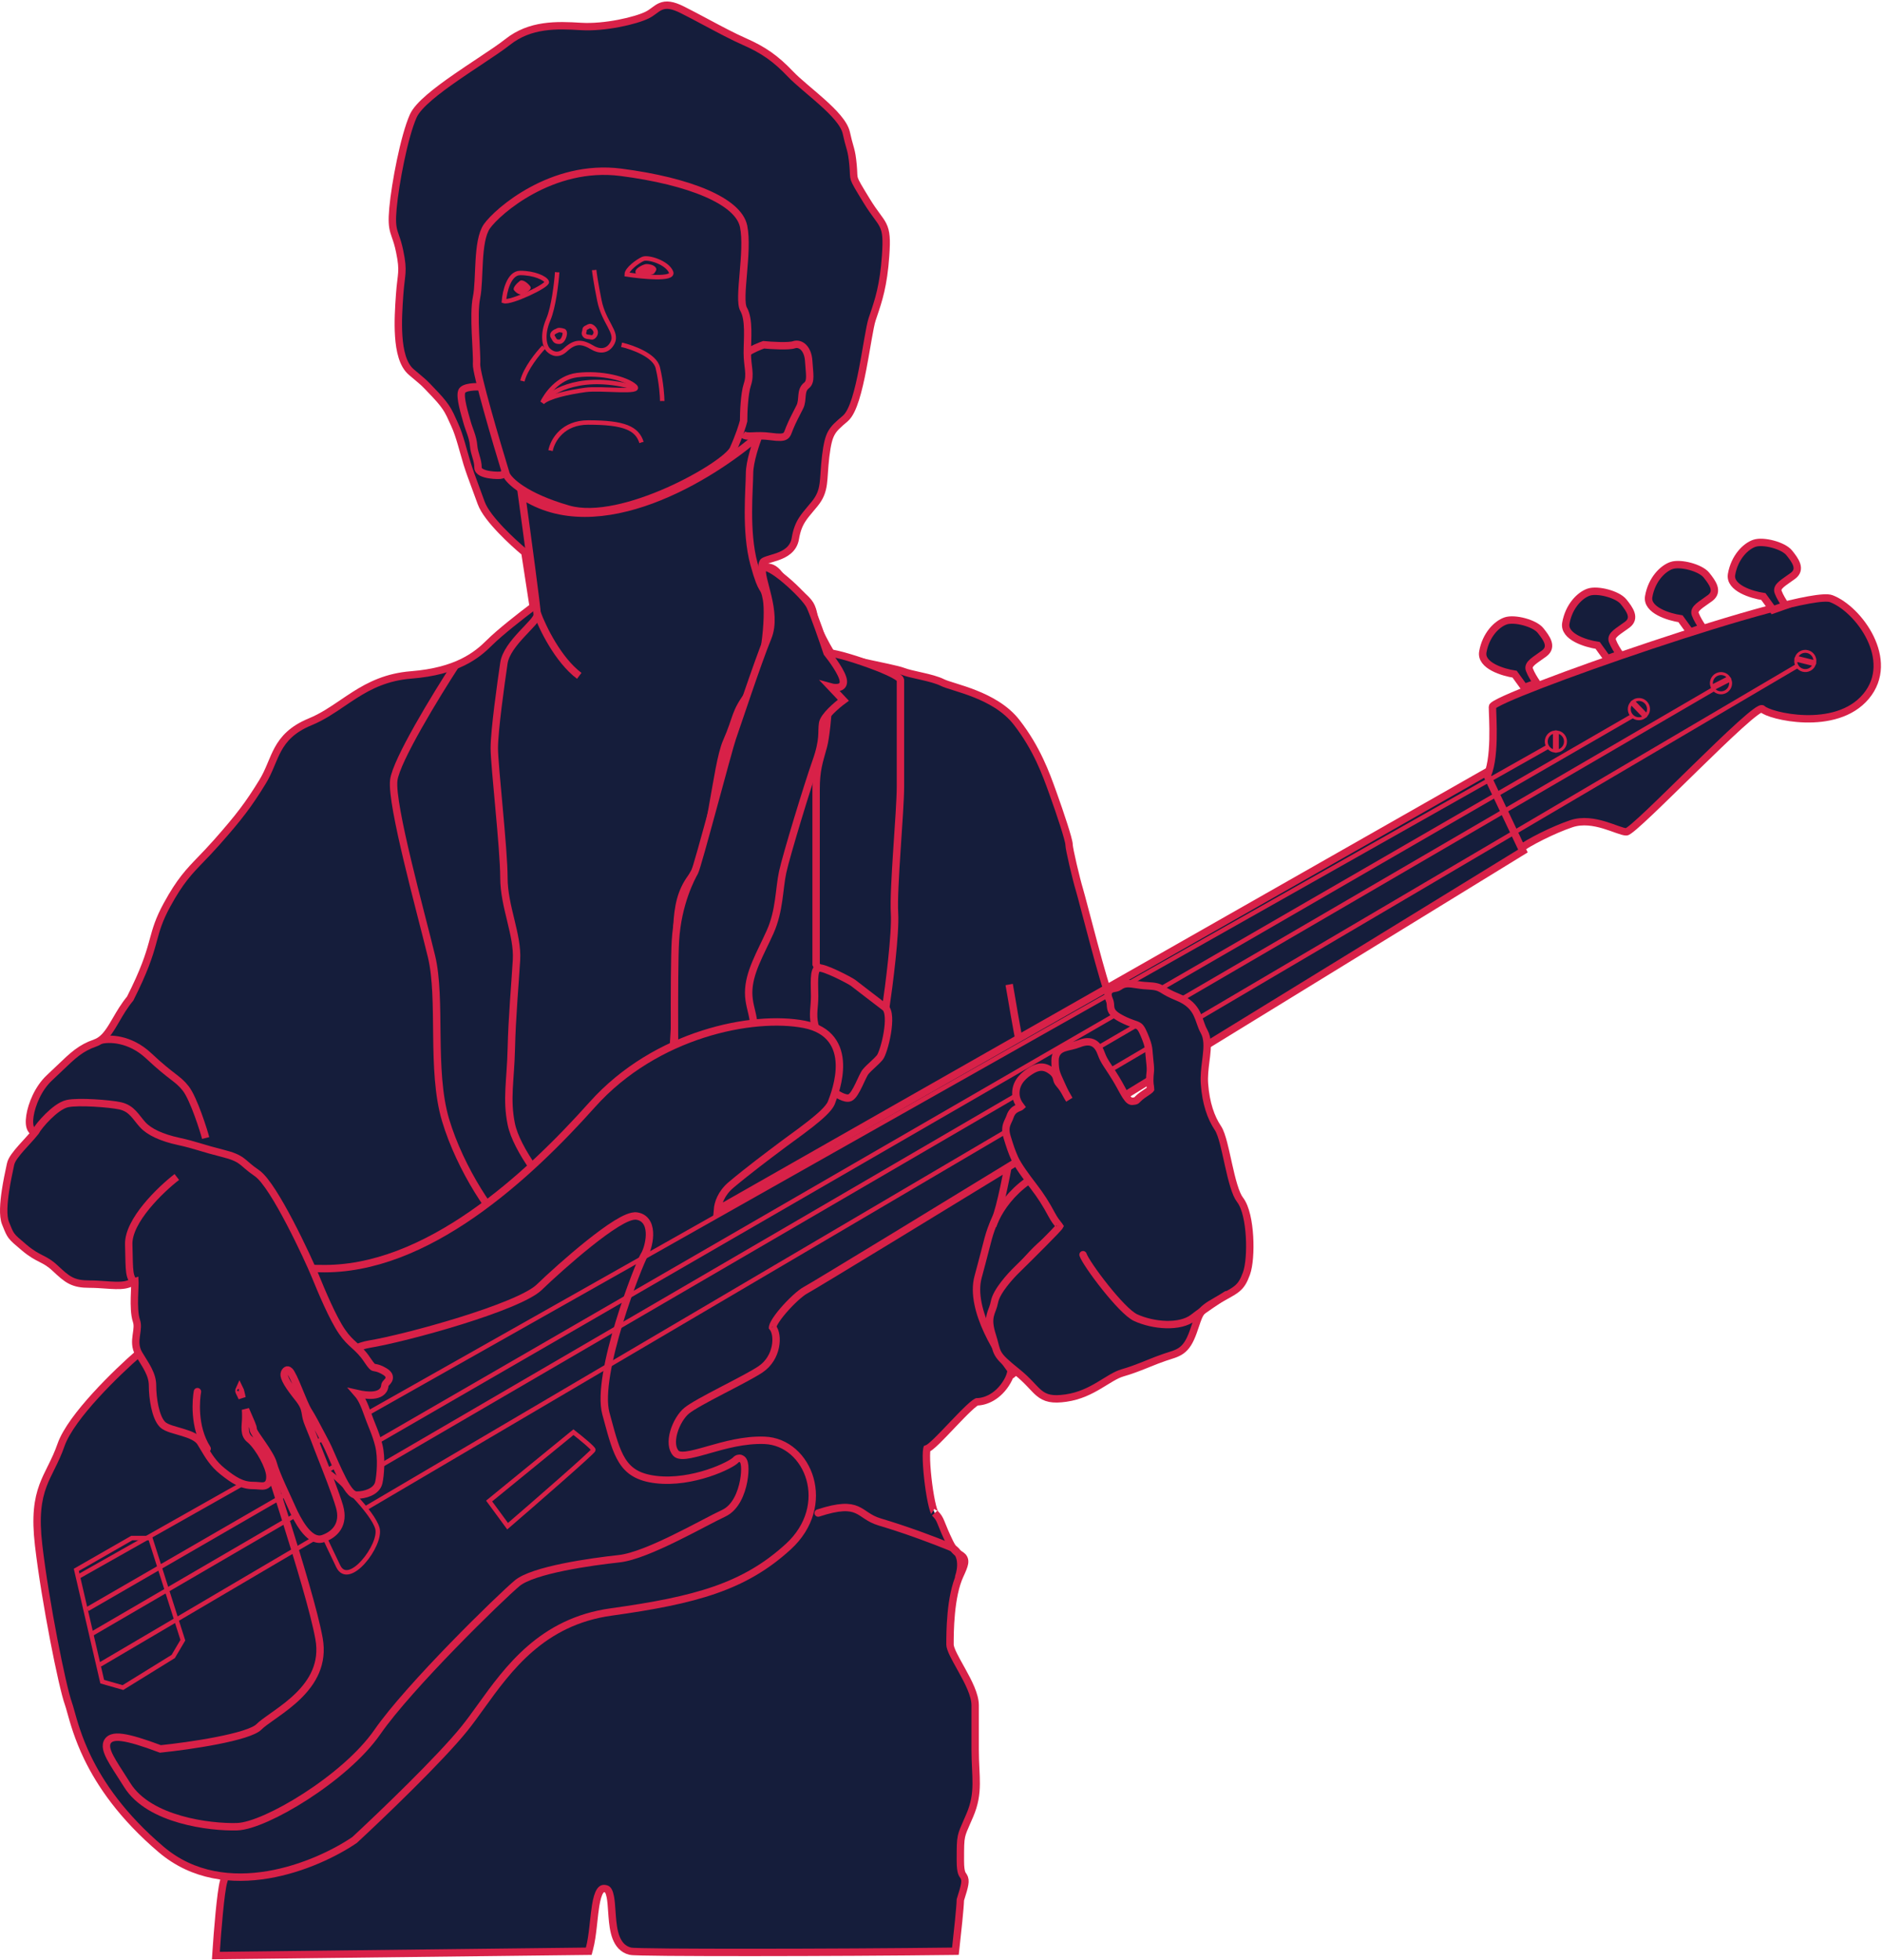 <svg width="1272" height="1324" viewBox="0 0 1272 1324" fill="none" xmlns="http://www.w3.org/2000/svg">
<path d="M1008.7 477.375C1008.7 483.875 1011.2 513.876 1004.2 525.876L1026.59 573.875C1032.92 569.042 1050.09 560.375 1062.09 556.375C1077.09 551.375 1093.7 561.876 1099.2 561.876C1104.7 561.876 1187.2 474.376 1191.2 478.876C1195.2 483.376 1240.7 494.876 1261.2 470.376C1281.7 445.876 1256.2 411.376 1237.7 404.376C1219.2 397.376 1008.7 470.875 1008.7 477.375Z" fill="#151D3B" stroke="#D82148" stroke-width="5"/>
<path d="M384.085 343.875C354.885 335.475 343.919 324.709 342.085 320.375C335.252 298.042 321.685 251.875 322.085 245.875C322.585 238.375 319.585 212.875 322.085 200.875C324.585 188.875 322.085 162.875 329.085 152.875C336.085 142.875 373.085 110.375 419.585 116.375C466.085 122.375 499.085 135.875 502.585 152.875C506.085 169.875 498.585 201.875 502.585 208.875C506.585 215.875 505.085 228.875 505.085 238.375C505.085 247.875 507.585 252.375 505.085 259.875C503.085 265.875 502.585 278.709 502.585 284.375C501.919 287.042 499.585 294.575 495.585 303.375C490.585 314.375 420.585 354.375 384.085 343.875Z" fill="#151D3B" stroke="#D82148" stroke-width="5"/>
<path d="M647.916 1297.64C648.518 1291.57 649.026 1285.84 649.08 1283.29C650.75 1278.13 651.65 1274.91 652.005 1272.75C652.189 1271.63 652.251 1270.65 652.142 1269.77C652.026 1268.83 651.729 1268.11 651.369 1267.49C651.12 1267.06 650.924 1266.78 650.756 1266.54C650.443 1266.09 650.227 1265.78 649.939 1264.92C649.515 1263.66 649.085 1261.38 649.085 1256.88C649.085 1247.5 649.099 1243.71 649.839 1240.35C650.435 1237.64 651.491 1235.24 653.601 1230.44C654.126 1229.24 654.715 1227.9 655.379 1226.37C658.789 1218.5 659.707 1211.91 659.772 1204.96C659.803 1201.67 659.641 1198.28 659.47 1194.69L659.449 1194.25C659.269 1190.48 659.085 1186.43 659.085 1181.88V1151.88C659.085 1148.25 657.869 1144.26 656.234 1140.35C654.584 1136.41 652.401 1132.33 650.273 1128.48C649.788 1127.6 649.308 1126.74 648.836 1125.89C647.21 1122.98 645.693 1120.25 644.485 1117.8C643.71 1116.22 643.096 1114.82 642.679 1113.61C642.253 1112.37 642.085 1111.48 642.085 1110.88C642.085 1106.88 642.086 1098.74 642.948 1089.74C643.816 1080.69 645.536 1071.03 648.85 1063.93C650.567 1060.25 651.618 1057.7 651.9 1055.84C652.054 1054.82 652.023 1053.77 651.576 1052.76C651.136 1051.77 650.423 1051.13 649.835 1050.69C649.472 1050.42 648.992 1050.11 648.572 1049.84C648.4 1049.73 648.238 1049.63 648.099 1049.53C647.532 1049.16 646.932 1048.73 646.292 1048.15C645.027 1047.01 643.462 1045.16 641.836 1041.79C638.974 1035.86 637.563 1032.33 636.586 1029.89C636.383 1029.38 636.198 1028.92 636.023 1028.49C635.511 1027.24 635.037 1026.18 634.382 1025.15C633.719 1024.11 632.927 1023.18 631.853 1022.11C631.861 1022.12 631.865 1022.12 631.866 1022.12C631.867 1022.12 631.763 1021.99 631.584 1021.61C631.391 1021.2 631.171 1020.64 630.935 1019.91C630.462 1018.46 629.976 1016.53 629.501 1014.26C628.553 1009.71 627.689 1003.98 627.07 998.352C626.45 992.713 626.086 987.258 626.116 983.253C626.131 981.228 626.248 979.702 626.439 978.74C626.449 978.69 626.459 978.643 626.469 978.599C626.811 978.467 627.101 978.312 627.32 978.188C627.887 977.865 628.486 977.434 629.085 976.959C630.29 976.004 631.726 974.683 633.283 973.166C636.054 970.465 639.379 966.973 642.745 963.438C643.17 962.992 643.595 962.546 644.019 962.1C647.841 958.091 651.636 954.143 654.778 951.2C656.354 949.724 657.709 948.555 658.784 947.769C659.324 947.374 659.738 947.117 660.035 946.968C660.131 946.92 660.199 946.891 660.241 946.874C666.155 946.813 674.866 943.289 680.748 933.128C682.238 930.555 683.092 928.237 683.308 925.955C683.527 923.646 683.073 921.588 682.287 919.586C681.576 917.777 680.545 915.906 679.457 913.93L679.228 913.514C678.031 911.337 676.701 908.886 675.373 905.868C675.144 905.348 674.924 904.85 674.712 904.372C672.289 898.898 671.049 896.095 671.388 892.218C671.772 887.83 674.232 881.909 680.772 870.085C690.999 851.599 707.714 834.092 725.488 827.206L727.056 826.599L727.084 824.917C727.497 800.238 733.58 762.687 739.357 730.885C741.149 721.017 742.903 711.752 744.443 703.612C745.384 698.64 746.246 694.087 746.988 690.072C747.964 684.8 748.734 680.452 749.199 677.35C749.43 675.807 749.593 674.519 749.664 673.56C749.699 673.089 749.717 672.622 749.695 672.211C749.684 672.01 749.659 671.743 749.591 671.46C749.549 671.282 749.42 670.77 749.012 670.282C748.96 670.186 748.879 670.019 748.77 669.762C748.552 669.252 748.279 668.523 747.953 667.58C747.305 665.699 746.499 663.109 745.584 660.011C743.757 653.823 741.529 645.722 739.312 637.476C737.406 630.389 735.501 623.17 733.87 616.988C731.724 608.855 730.052 602.518 729.474 600.64C728.502 597.479 726.768 590.677 725.27 584.245C724.523 581.041 723.841 577.958 723.348 575.501C723.102 574.27 722.905 573.213 722.772 572.383C722.629 571.497 722.585 571.025 722.585 570.875C722.585 570.208 722.436 569.367 722.262 568.562C722.076 567.694 721.81 566.646 721.488 565.471C720.842 563.118 719.939 560.158 718.903 556.925C716.83 550.453 714.195 542.8 711.937 536.528C711.769 536.062 711.599 535.587 711.426 535.105C706.973 522.705 700.796 505.504 687.058 487.84C679.648 478.313 668.649 472.483 658.88 468.613C653.973 466.67 649.301 465.193 645.471 463.997L645.109 463.884C641.348 462.71 638.675 461.875 637.203 461.139C633.389 459.232 628.089 457.926 623.203 456.813C622.421 456.635 621.65 456.461 620.895 456.292C616.743 455.359 613.047 454.528 610.482 453.542C608.641 452.834 604.674 451.886 600.007 450.856C596.685 450.123 592.873 449.32 588.977 448.499C587.295 448.144 585.597 447.787 583.916 447.43C578.32 446.242 572.908 445.063 568.778 444.028C566.707 443.51 565.008 443.039 563.786 442.634C563.171 442.429 562.73 442.259 562.445 442.126C562.412 442.111 562.383 442.098 562.358 442.085C560.55 439.722 557.715 434.545 553.321 425.757C551.175 421.465 550.628 419.195 550.297 417.316C550.239 416.99 550.187 416.663 550.133 416.328C549.857 414.606 549.55 412.692 548.392 409.914C547.576 407.954 546.044 406.111 544.357 404.416C542.641 402.692 540.557 400.921 538.441 399.147C538.202 398.947 537.963 398.746 537.723 398.546C533.618 395.11 529.447 391.617 526.571 387.857C523.633 384.015 520.327 382.498 517.07 383.343C516.318 383.538 515.633 383.845 515.015 384.223C514.888 382.434 515.105 380.787 515.77 379.589C515.779 379.573 515.897 379.386 516.404 379.09C516.902 378.8 517.599 378.505 518.531 378.185C519.384 377.891 520.333 377.609 521.397 377.294L521.671 377.212C522.824 376.869 524.083 376.491 525.35 376.047C530.316 374.306 536.309 371.239 537.551 363.786C538.502 358.081 540.019 354.401 542.073 351.148C543.673 348.615 545.578 346.352 547.952 343.533C548.751 342.583 549.603 341.571 550.515 340.464C554.357 335.799 555.76 331.718 556.437 326.71C556.734 324.511 556.895 322.106 557.073 319.449C557.09 319.186 557.108 318.921 557.126 318.653C557.328 315.648 557.575 312.233 558.067 308.176C559.062 299.961 560.148 295.637 561.954 292.408C563.757 289.184 566.385 286.838 571.195 282.788C572.765 281.465 574.059 279.495 575.158 277.288C576.277 275.044 577.291 272.357 578.219 269.417C580.075 263.536 581.659 256.408 583.039 249.288C584.072 243.96 585.001 238.578 585.846 233.682C586.131 232.034 586.406 230.442 586.672 228.925C587.747 222.798 588.654 218.074 589.456 215.666C589.779 214.699 590.106 213.735 590.435 212.764C593.693 203.159 597.196 192.834 598.579 172.545C599.326 161.584 599.036 156.562 596.758 152.007C595.74 149.971 594.347 148.079 592.731 145.885C592.622 145.738 592.513 145.59 592.403 145.441C590.614 143.009 588.413 139.981 585.718 135.572C582.96 131.058 581.077 127.971 579.772 125.683C578.461 123.385 577.813 122.029 577.456 120.96C577.122 119.955 577.014 119.117 576.941 117.757C576.922 117.415 576.906 117.038 576.888 116.62C576.835 115.369 576.766 113.755 576.575 111.649C576.065 106.044 575.545 103.397 574.812 100.665C574.631 99.992 574.443 99.331 574.243 98.626C573.649 96.543 572.949 94.083 572.028 89.844C571.269 86.355 568.939 82.782 566.067 79.374C563.148 75.911 559.436 72.35 555.564 68.887C552.707 66.332 549.713 63.787 546.849 61.352C545.832 60.487 544.831 59.636 543.859 58.804C540.111 55.596 536.796 52.672 534.395 50.151C524.166 39.41 515.892 33.719 503.092 28.087C495.378 24.693 486.238 19.82 477.251 15.028C471.721 12.08 466.249 9.162 461.203 6.639C454.469 3.272 450.237 2.765 446.469 4.393C444.862 5.086 443.463 6.13 442.207 7.065C442.137 7.118 442.068 7.17 441.998 7.221C440.631 8.239 439.253 9.246 437.467 10.139C433.766 11.989 426.65 14.187 418.3 15.795C409.987 17.396 400.708 18.363 392.736 17.88C376.307 16.884 358.366 16.254 343.031 28.416C338.647 31.894 331.717 36.494 323.937 41.659C318.982 44.948 313.682 48.466 308.475 52.069C301.86 56.647 295.448 61.329 290.295 65.742C285.237 70.073 281.051 74.421 279.3 78.36C276.185 85.37 273.142 96.844 270.701 108.487C268.249 120.178 266.356 132.277 265.595 140.649C264.832 149.04 265.185 152.892 266.245 156.568C266.584 157.742 266.952 158.791 267.344 159.911C268.179 162.294 269.125 164.994 270.137 169.882C271.608 176.993 271.821 180.632 271.59 184.214C271.487 185.816 271.294 187.416 271.059 189.371C271.022 189.676 270.985 189.99 270.946 190.314C270.663 192.692 270.345 195.519 270.091 199.203C270.091 199.203 270.091 199.203 270.091 199.203L270.053 199.755L270.048 199.818C269.545 207.1 268.827 217.502 269.49 227.159C269.823 232.004 270.509 236.762 271.789 240.903C273.061 245.018 274.989 248.75 277.966 251.28C279.724 252.775 281.087 253.922 282.187 254.848C284.258 256.592 285.4 257.553 286.509 258.582C287.971 259.94 289.337 261.383 292.686 264.921C293.17 265.433 293.696 265.989 294.27 266.594C298.677 271.246 301.045 274.467 302.735 277.379C303.957 279.488 304.824 281.418 305.866 283.741C306.306 284.721 306.777 285.77 307.319 286.932C308.984 290.5 310.441 294.97 311.811 299.641C312.346 301.467 312.875 303.346 313.396 305.199C314.179 307.985 314.947 310.714 315.699 313.121C317.318 318.302 318.953 322.698 321.098 328.463C322.29 331.669 323.64 335.299 325.233 339.722C326.258 342.571 328.206 345.692 330.545 348.794C332.906 351.927 335.771 355.175 338.754 358.291C344.381 364.169 350.53 369.68 354.759 373.196L360.386 409.771C352.752 415.501 337.778 427.146 330.817 434.107C326.433 438.491 320.905 443.292 312.674 447.317C304.434 451.347 293.372 454.654 277.887 455.883C261.584 457.177 250.064 462.892 239.809 469.388C236.898 471.233 234.128 473.109 231.4 474.956C224.416 479.686 217.71 484.228 209.63 487.565C197.586 492.539 191.781 498.94 187.828 506.177C186.173 509.207 184.843 512.386 183.529 515.525C183.319 516.027 183.109 516.529 182.898 517.029C181.353 520.695 179.725 524.363 177.453 528.069C168.048 543.414 161.643 551.797 146.71 568.721C142.622 573.354 139.137 576.966 135.974 580.243C127.737 588.779 121.69 595.044 112.89 611.178C107.353 621.329 105.633 627.617 103.663 634.817C103.443 635.62 103.22 636.435 102.989 637.268C100.728 645.396 97.554 655.561 87.983 674.491C84.017 679.262 81.041 684.377 78.404 688.907C77.516 690.434 76.667 691.894 75.831 693.253C72.369 698.877 69.133 702.82 64.263 704.514C54.444 707.929 49.281 712.88 40.41 721.386C38.312 723.397 36.007 725.608 33.384 728.043C25.875 735.015 21.427 745.958 20.239 753.683C19.938 755.639 19.83 757.485 19.967 759.079C20.097 760.589 20.477 762.248 21.491 763.467C22.039 764.124 22.781 764.661 23.715 764.908C24.633 765.151 25.542 765.063 26.358 764.807C27.907 764.321 29.419 763.143 30.891 761.603L31.092 761.393L31.24 761.143C33.691 756.976 35.89 753.76 40.349 751.475C44.926 749.131 52.182 747.628 65.037 747.875C71.511 747.999 75.602 748.31 78.263 748.775C80.931 749.242 81.836 749.813 82.254 750.203C82.476 750.41 82.669 750.667 82.917 751.09C83.041 751.303 83.164 751.53 83.318 751.816L83.335 751.848C83.491 752.136 83.673 752.473 83.882 752.829C84.771 754.342 86.059 756.051 88.621 757.902C90.941 759.577 92.794 761.177 94.573 762.714C99.27 766.77 103.454 770.383 114.344 773.763C120.189 775.577 122.728 776.423 125.296 777.175C129.123 778.296 133.011 779.208 148.001 782.806C159.764 785.629 167.185 792.552 172.08 799.119C174.536 802.414 176.344 805.603 177.755 808.161C177.873 808.375 177.989 808.586 178.104 808.795C178.66 809.805 179.174 810.742 179.63 811.491C179.908 811.949 180.198 812.396 180.498 812.784C180.575 812.885 180.662 812.994 180.759 813.105C180.764 813.201 180.769 813.309 180.773 813.431C180.802 814.275 180.803 815.542 180.776 817.231C180.721 820.597 180.552 825.5 180.283 831.737C179.746 844.205 178.811 861.927 177.597 883.178C175.168 925.676 171.621 982.246 167.903 1039.02C164.184 1095.8 160.294 1152.78 157.177 1196.09C155.619 1217.75 154.254 1235.99 153.201 1249.07C152.675 1255.62 152.227 1260.86 151.872 1264.6C151.695 1266.47 151.542 1267.95 151.415 1269.02C151.352 1269.56 151.297 1269.98 151.25 1270.28C151.206 1270.57 151.181 1270.68 151.182 1270.68C151.182 1270.68 151.183 1270.68 151.184 1270.68C150.624 1272.59 150.094 1275.75 149.599 1279.45C149.096 1283.22 148.608 1287.71 148.159 1292.37C147.26 1301.7 146.508 1311.78 146.09 1318.21L145.915 1320.91L148.614 1320.88L396.029 1318L397.93 1317.98L398.417 1316.14C399.593 1311.7 400.278 1306.53 400.85 1301.49C400.99 1300.25 401.123 1299.03 401.254 1297.81C401.668 1294 402.065 1290.34 402.61 1287.03C403.341 1282.61 404.272 1279.31 405.558 1277.37C406.165 1276.45 406.75 1276 407.287 1275.79C407.805 1275.6 408.566 1275.52 409.754 1275.89C410.24 1276.04 410.733 1276.4 411.227 1277.27C411.747 1278.19 412.175 1279.51 412.513 1281.29C413.031 1284.01 413.256 1287.26 413.503 1290.84C413.582 1291.98 413.663 1293.16 413.757 1294.37C414.132 1299.17 414.709 1304.32 416.318 1308.57C417.957 1312.91 420.819 1316.66 425.893 1317.93C426.26 1318.02 426.727 1318.06 427.096 1318.09C427.322 1318.11 427.58 1318.13 427.866 1318.15C428.129 1318.16 428.417 1318.18 428.727 1318.19C430.024 1318.25 431.786 1318.31 433.954 1318.36C438.295 1318.46 444.324 1318.54 451.656 1318.61C466.322 1318.73 486.237 1318.79 508.367 1318.78C552.627 1318.76 605.768 1318.48 643.531 1318L645.736 1317.97L645.984 1315.78C646.499 1311.23 647.272 1304.14 647.916 1297.64Z" fill="#151D3B" stroke="#D82148" stroke-width="5"/>
<path d="M401.085 979.375C401.085 980.575 362.418 1014.21 343.085 1030.88L330.585 1013.88L387.585 967.375C392.085 970.875 401.085 978.175 401.085 979.375Z" stroke="black"/>
<path d="M176.585 1168.37C168.985 1175.97 127.752 1181.87 108.085 1183.87C59.085 1165.37 74.085 1181.88 88.085 1204.38C102.085 1226.88 142.085 1231.88 160.085 1231.38C178.085 1230.88 231.585 1199.38 253.085 1168.37C274.585 1137.37 336.585 1076.88 348.085 1067.38C359.585 1057.88 399.585 1052.38 418.085 1050.38C436.585 1048.38 474.085 1026.38 488.085 1019.88C502.085 1013.38 502.585 983.875 499.085 987.875C495.585 991.875 468.585 1004.88 443.085 1001.88C417.585 998.875 414.585 982.875 407.085 955.375C399.585 927.875 430.085 851.375 433.085 846.875C436.085 842.375 440.085 825.375 430.085 823.875C420.085 822.375 380.585 857.375 366.085 871.375C351.585 885.375 274.585 906.375 250.085 910.375C225.585 914.375 176.585 957.875 176.585 963.875C176.585 969.875 211.585 1070.37 218.085 1106.37C224.585 1142.37 186.085 1158.87 176.585 1168.37Z" stroke="black"/>
<path d="M429.085 182.876C429.585 180.375 435.418 177.709 437.085 177.876C438.418 177.876 441.485 178.276 443.085 179.876C445.085 181.876 443.585 183.375 442.585 184.875C441.708 186.191 437.085 186.876 433.585 186.376C430.085 185.876 428.595 185.327 429.085 182.876Z" stroke="black"/>
<path d="M347.085 196.375C345.485 194.375 349.085 190.875 351.085 189.375C353.085 187.875 356.585 190.375 358.585 192.875C360.585 195.375 357.085 197.375 354.585 198.875C352.085 200.375 349.085 198.875 347.085 196.375Z" stroke="black"/>
<path d="M367.585 234.375C363.585 238.542 355.085 248.975 353.085 257.375" stroke="black"/>
<path d="M420.085 232.875C427.418 234.542 442.585 239.975 444.585 248.375C447.085 258.875 447.585 268.375 447.585 270.875" stroke="black"/>
<path d="M373.585 227.375C372.385 225.375 375.085 223.875 376.585 223.375C377.385 222.575 379.585 223.042 380.585 223.375C383.085 223.375 381.085 230.875 378.085 230.875C375.085 230.875 375.085 229.875 373.585 227.375Z" stroke="black"/>
<path d="M686.578 929.5C675.578 916.333 655.078 884.5 661.078 862.5C668.578 835 667.578 835 673.078 822.5C678.578 810 693.578 725.5 690.078 709C686.578 692.5 684.078 676 682.078 665" stroke="#D82148" stroke-width="5"/>
<path d="M395.085 222.875C395.085 221.375 396.585 221.375 398.085 220.375C399.585 219.59 402.085 221.875 402.585 223.875C403.085 225.875 401.085 228.375 399.585 227.875C398.085 227.375 396.085 227.875 395.085 226.375C394.085 224.875 395.085 224.375 395.085 222.875Z" stroke="black"/>
<path d="M551.585 533.375V651.375C554.785 658.975 584.252 674.542 598.585 681.375C600.918 665.542 605.385 630.475 604.585 616.875C603.585 599.875 608.585 548.375 608.585 531.375V459.375C608.585 454.375 556.585 437.375 559.585 441.875C562.585 446.375 559.585 492.875 556.585 503.875C553.585 514.875 551.585 519.875 551.585 533.375Z" stroke="black"/>
<path d="M574.585 741.375C571.385 742.975 564.918 738.709 562.085 736.375C561.085 733.042 559.185 725.175 559.585 720.375C560.085 714.375 552.085 698.875 550.585 691.875C549.085 684.875 550.585 680.375 550.585 672.875C550.585 665.376 549.585 654.875 553.085 653.875C556.585 652.875 574.585 662.375 576.585 663.875C578.585 665.375 592.085 675.875 598.085 680.375C604.085 684.875 597.585 710.875 594.585 714.375C591.585 717.875 587.585 720.875 585.085 723.875C582.585 726.875 578.585 739.375 574.585 741.375Z" stroke="black"/>
<path d="M363.085 415.375C363.085 411.375 356.085 359.708 352.585 334.375C404.585 369.175 481.252 321.875 513.085 293.875C510.918 299.208 506.585 311.875 506.585 319.875C506.585 329.875 503.585 358.875 509.585 380.875C515.585 402.875 516.085 393.875 518.085 404.875C520.085 415.875 517.085 453.875 506.585 467.875C496.085 481.875 498.585 483.875 491.085 500.875C483.585 517.875 480.585 574.375 467.085 592.875C453.585 611.375 458.585 632.375 456.585 680.375C454.585 728.375 444.585 849.375 435.585 843.875C426.585 838.375 401.085 832.875 385.085 817.875C369.085 802.875 349.085 776.375 345.585 759.375C342.085 742.375 345.085 729.875 345.585 708.375C346.085 686.875 348.085 665.375 349.085 648.375C350.085 631.375 340.585 612.375 340.585 592.875C340.585 573.375 334.085 517.375 334.085 505.375C334.085 493.375 338.585 461.375 340.585 447.875C342.585 434.375 363.085 420.375 363.085 415.375Z" stroke="black"/>
<path d="M502.085 293.375C505.085 295.875 510.085 293.375 521.085 294.875C532.085 296.375 531.585 294.375 533.585 289.375C535.585 284.375 538.085 279.875 540.585 274.875C543.085 269.875 540.585 263.875 545.085 260.375C548.457 257.752 547.085 252.375 546.585 243.875C546.085 235.375 541.085 231.375 536.585 232.875C532.985 234.075 521.418 233.375 516.085 232.875C513.752 233.709 508.385 235.875 505.585 237.875" stroke="black"/>
<path d="M325.085 261.375C321.918 261.042 313.285 261.176 312.085 264.376C310.585 268.376 314.085 279.375 315.585 284.875C317.085 290.375 319.585 294.875 320.085 300.875C320.585 306.875 323.085 310.375 323.085 315.875C323.085 321.375 338.085 321.375 339.085 320.875C339.885 320.475 341.418 319.375 342.085 318.875" stroke="black"/>
<path d="M372.085 304.375C373.585 297.042 380.614 285.375 397.585 285.375C422.085 285.375 430.585 289.375 433.585 298.875" stroke="black"/>
<path d="M384.085 343.875C354.885 335.475 343.919 324.709 342.085 320.375C335.252 298.042 321.685 251.875 322.085 245.875C322.585 238.375 319.585 212.875 322.085 200.875C324.585 188.875 322.085 162.875 329.085 152.875C336.085 142.875 373.085 110.375 419.585 116.375C466.085 122.375 499.085 135.875 502.585 152.875C506.085 169.875 498.585 201.875 502.585 208.875C506.585 215.875 505.085 228.875 505.085 238.375C505.085 247.875 507.585 252.375 505.085 259.875C503.085 265.875 502.585 278.709 502.585 284.375C501.919 287.042 499.585 294.575 495.585 303.375C490.585 314.375 420.585 354.375 384.085 343.875Z" stroke="#D82148" stroke-width="5"/>
<path d="M367.085 270.875C373.252 263.708 394.285 251.875 429.085 261.875" stroke="black"/>
<path d="M390.085 253.375C376.885 254.975 368.918 266.875 366.585 271.875C370.585 267.875 384.585 264.875 395.585 263.375C406.585 261.875 434.585 265.875 429.085 260.875C423.585 255.875 406.585 251.375 390.085 253.375Z" stroke="black"/>
<path d="M376.585 183.875C376.085 191.042 374.185 207.475 370.585 215.875C366.085 226.375 368.085 233.875 370.585 236.375C373.085 238.875 377.309 240.784 382.085 236.375C388.585 230.375 393.085 230.375 400.585 234.875C404.248 237.073 410.585 238.375 414.085 231.375C417.585 224.375 408.085 217.875 405.085 202.875C402.685 190.875 401.752 184.208 401.585 182.375" stroke="black"/>
<path d="M278.085 994.875C281.285 990.475 270.418 957.708 264.585 941.875C257.585 934.875 238.585 947.375 239.585 954.875C240.585 962.375 255.585 1006.88 259.585 1007.38C263.585 1007.88 274.085 1000.38 278.085 994.875Z" stroke="black"/>
<path d="M70.585 1135.88L83.085 1139.88L117.085 1118.88L123.585 1107.88L101.585 1038.88H89.085L51.585 1060.38L69.085 1135.88" stroke="black"/>
<path d="M43.585 976.875C49.985 958.475 80.918 928.542 95.585 915.875C111.252 896.375 157.285 857.775 216.085 859.375C289.585 861.375 359.585 795.375 402.085 747.875C444.585 700.375 509.585 687.875 543.085 694.375C576.188 700.798 562.423 736.513 559.679 743.631L559.585 743.875C557.085 750.375 536.585 764.375 528.585 770.375C520.585 776.375 505.085 787.875 492.585 798.375C482.585 806.775 481.752 817.208 482.585 821.375L1003.09 525.375V587.875L689.585 780.375C643.252 808.708 549.085 866.175 543.085 869.375C535.585 873.375 516.585 893.875 520.085 897.875C523.585 901.875 523.085 915.875 512.585 922.875C502.085 929.875 470.585 944.375 462.585 950.875C454.585 957.375 447.585 975.375 455.085 983.375C462.585 991.375 489.085 974.375 516.585 975.375C544.085 976.375 560.085 1016.38 531.085 1042.88C502.085 1069.38 470.085 1078.38 412.585 1086.38C355.085 1094.38 332.585 1140.38 312.085 1165.88C295.685 1186.28 255.919 1224.38 238.085 1240.88C213.085 1257.88 152.585 1282.97 110.585 1247.38C58.085 1202.88 52.585 1160.88 48.585 1149.88C44.585 1138.88 33.085 1081.88 28.585 1043.38C24.085 1004.88 35.585 999.875 43.585 976.875Z" stroke="black"/>
<path d="M26.085 765.875C21.085 772.375 10.585 781.875 9.585 786.875C8.585 791.875 2.585 816.875 6.085 825.375C9.585 833.875 8.585 832.875 18.085 840.875C27.585 848.875 31.085 847.375 39.085 854.875C47.085 862.375 50.085 864.875 60.585 864.875C71.085 864.875 80.585 866.875 86.085 864.875C91.585 862.875 93.085 861.875 93.585 864.875C94.085 867.875 92.085 883.875 94.585 891.375C97.085 898.875 91.585 905.875 96.085 913.375C100.585 920.875 105.585 927.375 105.585 935.875C105.585 944.375 107.585 956.375 111.585 960.375C115.585 964.375 131.085 968.875 137.585 972.875C144.085 976.875 147.085 976.375 154.585 982.375C162.085 988.375 167.085 991.375 173.585 991.375C180.085 991.375 183.085 990.875 183.085 985.375C183.085 979.875 184.585 978.875 179.085 973.875C173.585 968.875 176.085 969.375 170.085 964.875C164.085 960.375 163.585 962.875 163.585 957.375C163.585 951.875 163.585 950.875 161.585 945.875C159.585 940.875 158.585 940.875 159.085 938.375C159.585 935.875 161.585 933.375 163.585 935.875C165.585 938.375 165.585 944.875 168.585 951.875C171.585 958.875 173.585 962.875 173.585 964.875C173.585 966.875 185.085 980.375 187.085 987.875C189.085 995.375 196.085 1009.38 199.585 1017.38C203.085 1025.38 210.585 1039.38 217.585 1036.88C224.585 1034.38 230.085 1028.88 227.085 1018.38C224.085 1007.88 214.085 983.375 212.585 979.375C211.085 975.375 209.585 971.375 206.085 962.875C202.585 954.375 205.585 953.375 199.585 945.875C193.585 938.375 189.085 931.875 189.585 927.875C190.085 923.875 194.085 920.875 197.585 924.375C201.085 927.875 207.085 946.375 210.585 951.875C214.085 957.375 219.085 967.375 222.585 973.875C226.085 980.375 236.085 1007.38 241.085 1007.38C246.085 1007.38 252.585 1005.38 253.585 1000.88C254.585 996.375 255.585 984.875 253.585 976.875C251.585 968.875 249.085 964.375 246.085 955.875C243.085 947.375 242.085 943.375 240.085 938.875C238.085 934.375 232.085 922.375 230.585 919.875C229.085 917.375 235.585 937.375 242.085 938.875C248.585 940.375 257.085 940.875 257.585 935.875C258.085 930.875 264.085 931.375 257.585 927.875C251.085 924.375 252.085 928.875 246.085 919.875C240.085 910.875 235.585 910.375 229.085 900.875C222.585 891.375 215.085 873.375 210.585 862.375C206.085 851.375 183.085 801.875 172.085 794.375C161.085 786.875 163.585 784.875 149.585 781.375C135.585 777.875 131.585 775.875 120.085 773.375C108.585 770.875 99.585 766.875 94.585 761.375C89.585 755.875 87.585 750.875 80.585 749.375C73.585 747.875 53.085 746.375 46.085 747.875C39.085 749.375 28.085 761.875 26.085 765.875Z" stroke="black"/>
<path d="M689.085 859.375C684.752 863.542 675.785 873.475 674.585 879.875C673.085 887.875 669.085 888.875 673.085 901.375C677.085 913.875 673.585 912.375 689.085 924.875C704.585 937.375 702.585 944.375 720.085 941.875C737.585 939.375 747.585 927.875 758.085 924.875C768.585 921.875 777.585 917.375 786.585 914.375C795.585 911.375 799.585 911.375 804.085 898.875C808.585 886.375 807.585 883.875 821.085 876.375C834.585 868.875 836.585 868.875 840.085 859.375C843.585 849.875 843.085 820.875 836.085 811.875C829.085 802.875 826.085 770.875 821.085 763.375C816.085 755.875 812.585 745.875 811.585 732.375C810.585 718.875 816.085 705.875 811.585 697.875C807.085 689.875 808.585 681.375 795.085 675.875C781.585 670.375 785.585 668.875 775.585 668.375C765.585 667.875 762.085 665.375 758.085 668.375C754.085 671.375 749.585 668.375 752.085 674.375C754.585 680.375 750.085 681.375 760.085 686.375C770.085 691.375 771.585 688.375 775.585 697.875C779.585 707.375 778.585 707.875 779.585 716.375C780.585 724.875 779.585 723.375 779.585 729.875C779.585 736.375 782.585 735.875 775.585 740.375C768.585 744.875 771.085 745.875 765.585 746.375C760.085 746.875 757.585 738.875 752.085 729.875C746.585 720.875 744.085 718.375 742.085 712.875C740.085 707.375 737.585 704.375 730.085 707.375C722.585 710.375 715.585 708.875 715.585 716.375C715.585 723.875 716.585 724.375 720.085 732.375C723.585 740.375 729.085 748.376 734.585 755.875C738.985 761.875 741.419 764.709 742.085 765.375L734.585 761.375C731.085 757.375 723.485 748.475 721.085 744.875C718.085 740.375 717.585 737.875 714.085 733.875C710.585 729.875 713.085 728.375 709.085 725.375C705.085 722.375 702.085 722.875 698.085 725.375C694.085 727.875 689.085 731.875 689.085 738.375C689.085 744.875 692.585 748.375 697.085 754.875C701.585 761.375 699.585 757.875 705.585 765.375C711.585 772.875 717.585 782.875 721.085 785.875C723.885 788.275 718.919 783.875 716.085 781.375C708.419 770.209 692.785 748.175 691.585 749.375C690.085 750.875 686.585 750.375 685.085 754.875C683.585 759.375 681.085 760.875 683.085 767.375C685.085 773.875 686.085 776.875 688.085 781.375C690.085 785.875 695.585 793.375 700.585 799.875C705.585 806.375 709.085 811.875 713.085 819.375C717.085 826.875 720.085 826.875 718.085 829.875C716.485 832.275 698.085 850.542 689.085 859.375Z" stroke="#D82148"/>
<path d="M53.085 1064.88L1003.08 528.875" stroke="black"/>
<path d="M59.085 1086.88L1001.58 542.375" stroke="black"/>
<path d="M61.585 1103.88L1003.08 557.375" stroke="black"/>
<path d="M67.585 1124.38L1003.08 572.375" stroke="black"/>
<path d="M207.085 1007.38C207.085 1012.58 221.418 1043.21 228.585 1057.88C235.741 1072.88 258.085 1043.38 255.085 1032.38C252.085 1021.38 228.585 998.875 223.585 995.375C218.585 991.875 207.085 1000.88 207.085 1007.38Z" stroke="black"/>
<path d="M351.585 184.375C343.985 184.375 341.085 197.042 340.585 203.375C345.085 204.875 370.585 192.875 369.585 190.375C368.585 187.875 361.085 184.375 351.585 184.375Z" stroke="black"/>
<path d="M453.585 183.875C455.585 189.075 434.418 187.042 423.585 185.375C423.585 181.875 431.085 176.375 434.585 174.875C438.085 173.375 451.085 177.375 453.585 183.875Z" stroke="black"/>
<path d="M429.085 182.876C429.585 180.375 435.418 177.709 437.085 177.876C438.418 177.876 441.485 178.276 443.085 179.876C445.085 181.876 443.585 183.375 442.585 184.875C441.708 186.191 437.085 186.876 433.585 186.376C430.085 185.876 428.595 185.327 429.085 182.876Z" fill="#D82148" stroke="#151D3B"/>
<path d="M347.085 196.375C345.485 194.375 349.085 190.875 351.085 189.375C353.085 187.875 356.585 190.375 358.585 192.875C360.585 195.375 357.085 197.375 354.585 198.875C352.085 200.375 349.085 198.875 347.085 196.375Z" fill="#D82148" stroke="#151D3B"/>
<path d="M367.585 234.375C363.585 238.542 355.085 248.975 353.085 257.375" stroke="#D82148" stroke-width="3"/>
<path d="M308.137 449C294.803 469.5 267.737 513.8 266.137 527C264.137 543.5 284.637 617 291.637 646C298.637 675 291.137 723 301.137 756.5C311.137 790 334 824 347 834" stroke="#D82148" stroke-width="5"/>
<path d="M420.085 232.875C427.418 234.542 442.585 239.975 444.585 248.375C447.085 258.875 447.585 268.375 447.585 270.875" stroke="#D82148" stroke-width="3"/>
<path d="M373.585 227.375C372.385 225.375 375.085 223.875 376.585 223.375C377.385 222.575 379.585 223.042 380.585 223.375C383.085 223.375 381.085 230.875 378.085 230.875C375.085 230.875 375.085 229.875 373.585 227.375Z" stroke="#D82148" stroke-width="3"/>
<path d="M395.085 222.875C395.085 221.375 396.585 221.375 398.085 220.375C399.585 219.59 402.085 221.875 402.585 223.875C403.085 225.875 401.085 228.375 399.585 227.875C398.085 227.375 396.085 227.875 395.085 226.375C394.085 224.875 395.085 224.375 395.085 222.875Z" stroke="#D82148" stroke-width="3"/>
<path d="M551.585 533.375V651.375C554.785 658.975 584.252 674.542 598.585 681.375C600.918 665.542 605.385 630.475 604.585 616.875C603.585 599.875 608.585 548.375 608.585 531.375V459.375C608.585 454.375 556.585 437.375 559.585 441.875C562.585 446.375 559.585 492.875 556.585 503.875C553.585 514.875 551.585 519.875 551.585 533.375Z" fill="#151D3B" stroke="#D82148" stroke-width="5"/>
<path d="M574.585 741.375C571.385 742.975 564.918 738.709 562.085 736.375C561.085 733.042 559.185 725.175 559.585 720.375C560.085 714.375 552.085 698.875 550.585 691.875C549.085 684.875 550.585 680.375 550.585 672.875C550.585 665.376 549.585 654.875 553.085 653.875C556.585 652.875 574.585 662.375 576.585 663.875C578.585 665.375 592.085 675.875 598.085 680.375C604.085 684.875 597.585 710.875 594.585 714.375C591.585 717.875 587.585 720.875 585.085 723.875C582.585 726.875 578.585 739.375 574.585 741.375Z" fill="#151D3B" stroke="#D82148" stroke-width="5"/>
<path d="M648 1065C649.833 1059.83 651.3 1048.6 642.5 1045C631.5 1040.5 613 1033.5 594.5 1028C579.7 1023.6 582 1012.5 553 1022" stroke="#D82148" stroke-width="5" stroke-linecap="round"/>
<path d="M363.085 415.375C363.085 411.375 356.085 359.708 352.585 334.375C404.585 369.175 481.252 321.875 513.085 293.875C510.918 299.208 506.585 311.875 506.585 319.875C506.585 329.875 503.585 358.875 509.585 380.875C515.585 402.875 516.085 393.875 518.085 404.875C520.085 415.875 517.085 453.875 506.585 467.875C496.085 481.875 498.585 483.875 491.085 500.875C483.585 517.875 480.585 574.375 467.085 592.875C453.585 611.375 458.585 632.375 456.585 680.375C454.585 728.375 444.585 849.375 435.585 843.875C426.585 838.375 401.085 832.875 385.085 817.875C369.085 802.875 349.085 776.375 345.585 759.375C342.085 742.375 345.085 729.875 345.585 708.375C346.085 686.875 348.085 665.375 349.085 648.375C350.085 631.375 340.585 612.375 340.585 592.875C340.585 573.375 334.085 517.375 334.085 505.375C334.085 493.375 338.585 461.375 340.585 447.875C342.585 434.375 363.085 420.375 363.085 415.375Z" stroke="#D82148" stroke-width="5"/>
<path d="M502.085 293.375C505.085 295.875 510.085 293.375 521.085 294.875C532.085 296.375 531.585 294.375 533.585 289.375C535.585 284.375 538.085 279.875 540.585 274.875C543.085 269.875 540.585 263.875 545.085 260.375C548.457 257.752 547.085 252.375 546.585 243.875C546.085 235.375 541.085 231.375 536.585 232.875C532.985 234.075 521.418 233.375 516.085 232.875C513.752 233.709 508.385 235.875 505.585 237.875" stroke="#D82148" stroke-width="5"/>
<path d="M325.085 261.375C321.918 261.042 313.285 261.176 312.085 264.376C310.585 268.376 314.085 279.375 315.585 284.875C317.085 290.375 319.585 294.875 320.085 300.875C320.585 306.875 323.085 310.375 323.085 315.875C323.085 321.375 338.085 321.375 339.085 320.875C339.885 320.475 341.418 319.375 342.085 318.875" stroke="#D82148" stroke-width="5"/>
<path d="M372.085 304.375C373.585 297.042 380.614 285.375 397.585 285.375C422.085 285.375 430.585 289.375 433.585 298.875" stroke="#D82148" stroke-width="3"/>
<path d="M367.085 270.875C373.252 263.708 394.285 251.875 429.085 261.875" stroke="#D82148" stroke-width="3"/>
<path d="M390.085 253.375C376.885 254.975 368.918 266.875 366.585 271.875C370.585 267.875 384.585 264.875 395.585 263.375C406.585 261.875 434.585 265.875 429.085 260.875C423.585 255.875 406.585 251.375 390.085 253.375Z" stroke="#D82148" stroke-width="3"/>
<path d="M376.585 183.875C376.085 191.042 374.185 207.475 370.585 215.875C366.085 226.375 368.085 233.875 370.585 236.375C373.085 238.875 377.309 240.784 382.085 236.375C388.585 230.375 393.085 230.375 400.585 234.875C404.248 237.073 410.585 238.375 414.085 231.375C417.585 224.375 408.085 217.875 405.085 202.875C402.685 190.875 401.752 184.208 401.585 182.375" stroke="#D82148" stroke-width="3"/>
<path d="M278.085 994.875C281.285 990.475 270.418 957.708 264.585 941.875C257.585 934.875 238.585 947.375 239.585 954.875C240.585 962.375 255.585 1006.88 259.585 1007.38C263.585 1007.88 274.085 1000.38 278.085 994.875Z" fill="#151D3B" stroke="#D82148" stroke-width="5"/>
<path d="M570 460C569.6 454.8 561.667 444.333 559 441C556.333 433 550.3 415.5 547.5 409.5C544 402 518 378.5 515.5 384C513 389.5 526 413.5 519 430.5C512 447.5 497.5 491.5 495 498.5C492.5 505.5 471.5 585.5 469.5 589C467.5 592.5 458 610 456.5 635.5C455.3 655.9 456 735.667 456.5 773L485 751.5C487.5 750 498 731.5 506 711C514 690.5 506 684 506 670.5C506 657 514 644 520.5 629.5C527 615 526.5 600.5 529 589C531.5 577.5 546 530 551.5 514.5C557 499 555 494.5 556 488.5C556.8 483.7 565.667 476.167 570 473L561.5 464C564.5 464.833 570.4 465.2 570 460Z" fill="#151D3B" stroke="#D82148" stroke-width="5"/>
<path d="M1001.85 523.202L484.897 817.184C485.25 812.735 487.349 806.038 494.193 800.289C505.573 790.73 519.466 780.327 527.89 774.02C528.671 773.435 529.405 772.885 530.085 772.375C531.344 771.431 532.957 770.257 534.782 768.929C538.594 766.155 543.33 762.709 547.693 759.278C550.939 756.725 554.062 754.118 556.55 751.711C558.939 749.4 561.073 746.969 561.918 744.774C561.918 744.773 561.918 744.773 561.919 744.772L562.012 744.53L562.034 744.473C563.42 740.877 567.694 729.789 567.323 718.659C567.135 713.018 565.751 707.169 562.018 702.265C558.256 697.324 552.318 693.62 543.561 691.921C526.31 688.574 501.252 690.147 475.197 698.494C449.105 706.854 421.821 722.068 400.222 746.208C379.028 769.896 351.053 798.107 319.286 820.133C287.492 842.178 252.146 857.855 216.153 856.876C156.46 855.252 109.855 894.235 93.78 914.131C86.38 920.534 75.003 931.176 64.638 942.54C54.286 953.891 44.612 966.314 41.224 976.054C39.277 981.651 37.115 986.163 34.993 990.445C34.772 990.891 34.551 991.336 34.33 991.78C32.445 995.57 30.587 999.307 29.053 1003.44C25.572 1012.84 23.818 1024.12 26.102 1043.67C28.362 1063 32.374 1086.94 36.318 1107.41C40.244 1127.79 44.154 1145 46.236 1150.73C46.695 1151.99 47.209 1153.84 47.861 1156.19C49.762 1163.04 52.837 1174.11 59.147 1187.15C67.73 1204.89 82.442 1226.8 108.969 1249.28C130.715 1267.71 157.177 1270.34 181.125 1266.32C205.045 1262.29 226.753 1251.6 239.491 1242.94L239.646 1242.84L239.783 1242.71C257.59 1226.23 297.498 1188.01 314.034 1167.44C317.631 1162.97 321.251 1157.94 325.064 1152.65C343.454 1127.12 366.353 1095.33 412.93 1088.85C470.513 1080.84 503.176 1071.76 532.772 1044.72C547.964 1030.84 551.501 1013.24 547.428 998.88C543.382 984.622 531.724 973.424 516.676 972.877C502.996 972.379 489.616 976.189 478.9 979.24C478.48 979.36 478.064 979.478 477.652 979.595C472.099 981.173 467.434 982.45 463.708 982.876C459.877 983.313 457.915 982.738 456.909 981.665C454.088 978.656 453.686 973.311 455.426 967.252C457.134 961.303 460.651 955.668 464.162 952.815C465.976 951.341 469.27 949.31 473.52 946.922C477.725 944.56 482.709 941.936 487.804 939.279C488.874 938.721 489.951 938.161 491.027 937.601C500.104 932.877 509.149 928.171 513.972 924.955C519.873 921.021 522.929 915.141 524.034 909.752C524.587 907.058 524.666 904.425 524.342 902.134C524.041 900.015 523.361 897.957 522.163 896.463C522.169 896.396 522.182 896.303 522.208 896.178C522.333 895.579 522.685 894.685 523.336 893.505C524.624 891.173 526.781 888.258 529.358 885.252C531.919 882.265 534.818 879.275 537.524 876.797C540.273 874.279 542.676 872.426 544.262 871.581C550.348 868.335 644.628 810.797 690.889 782.508L690.893 782.506L1027.39 576.006L1029.31 574.832L1028.34 572.804L1005.34 524.304L1004.19 521.871L1001.85 523.202ZM522.16 896.6C522.16 896.598 522.159 896.59 522.158 896.577C522.161 896.594 522.161 896.603 522.16 896.6Z" fill="#151D3B" stroke="#D82148" stroke-width="5"/>
<path d="M53.085 1064.88L1051.58 501.375" stroke="#D82148" stroke-width="3"/>
<path d="M59.085 1086.88L1108.08 480.875" stroke="#D82148" stroke-width="3"/>
<path d="M61.585 1103.88L1166.08 460.875" stroke="#D82148" stroke-width="3"/>
<path d="M67.585 1124.38L1220.58 446.375" stroke="#D82148" stroke-width="3"/>
<path d="M207.085 1007.38C207.085 1012.58 221.418 1043.21 228.585 1057.88C235.741 1072.88 258.085 1043.38 255.085 1032.38C252.085 1021.38 228.585 998.875 223.585 995.375C218.585 991.875 207.085 1000.88 207.085 1007.38Z" fill="#151D3B" stroke="#D82148" stroke-width="3"/>
<path d="M351.585 184.375C343.985 184.375 341.085 197.042 340.585 203.375C345.085 204.875 370.585 192.875 369.585 190.375C368.585 187.875 361.085 184.375 351.585 184.375Z" stroke="#D82148" stroke-width="3"/>
<path d="M453.585 183.875C455.585 189.075 434.418 187.042 423.585 185.375C423.585 181.875 431.085 176.375 434.585 174.875C438.085 173.375 451.085 177.375 453.585 183.875Z" stroke="#D82148" stroke-width="3"/>
<path d="M1023.7 455.375L1030.2 464.375L1038.7 461.375C1037.03 458.875 1034.9 455.575 1033.7 452.375C1032.2 448.375 1037.7 445.875 1043.7 441.375C1049.7 436.875 1045.2 430.875 1041.2 425.875C1037.2 420.875 1023.7 417.375 1017.7 419.375C1011.7 421.375 1004.2 428.875 1002.2 440.375C1000.6 449.575 1015.87 454.208 1023.7 455.375Z" fill="#151D3B" stroke="#D82148" stroke-width="5"/>
<path d="M1191.82 402.947L1198.32 411.947L1206.82 408.947C1205.15 406.447 1203.02 403.147 1201.82 399.947C1200.32 395.947 1205.82 393.447 1211.82 388.947C1217.82 384.447 1213.32 378.447 1209.32 373.447C1205.32 368.447 1191.82 364.947 1185.82 366.947C1179.82 368.947 1172.32 376.447 1170.32 387.947C1168.72 397.147 1183.98 401.781 1191.82 402.947Z" fill="#151D3B" stroke="#D82148" stroke-width="5"/>
<path d="M1135.82 417.947L1142.32 426.947L1150.82 423.947C1149.15 421.447 1147.02 418.147 1145.82 414.947C1144.32 410.947 1149.82 408.447 1155.82 403.947C1161.82 399.447 1157.32 393.447 1153.32 388.447C1149.32 383.447 1135.82 379.947 1129.82 381.947C1123.82 383.947 1116.32 391.447 1114.32 402.947C1112.72 412.147 1127.98 416.781 1135.82 417.947Z" fill="#151D3B" stroke="#D82148" stroke-width="5"/>
<path d="M1079.82 435.947L1086.32 444.947L1094.82 441.947C1093.15 439.447 1091.02 436.147 1089.82 432.947C1088.32 428.947 1093.82 426.447 1099.82 421.947C1105.82 417.447 1101.32 411.447 1097.32 406.447C1093.32 401.447 1079.82 397.947 1073.82 399.947C1067.82 401.947 1060.32 409.447 1058.32 420.947C1056.72 430.147 1071.98 434.781 1079.82 435.947Z" fill="#151D3B" stroke="#D82148" stroke-width="5"/>
<path d="M1045.08 500.875C1045.08 497.625 1047.47 494.932 1050.58 494.451V507.299C1047.47 506.818 1045.08 504.125 1045.08 500.875ZM1052.58 507.299V494.451C1055.7 494.932 1058.08 497.625 1058.08 500.875C1058.08 504.125 1055.7 506.818 1052.58 507.299Z" fill="#151D3B" stroke="#D82148" stroke-width="2"/>
<path d="M1218.61 452.764C1215.45 451.985 1213.41 449.025 1213.69 445.885L1226.16 448.962C1224.95 451.871 1221.76 453.542 1218.61 452.764ZM1226.64 447.02L1214.17 443.944C1215.38 441.034 1218.56 439.364 1221.72 440.142C1224.87 440.92 1226.92 443.881 1226.64 447.02Z" fill="#151D3B" stroke="#D82148" stroke-width="2"/>
<path d="M1160.21 455.693C1163.1 454.207 1166.59 455.097 1168.44 457.648L1157.01 463.521C1156.02 460.531 1157.32 457.179 1160.21 455.693ZM1157.93 465.3L1169.35 459.427C1170.35 462.417 1169.05 465.769 1166.16 467.255C1163.27 468.741 1159.78 467.851 1157.93 465.3Z" fill="#151D3B" stroke="#D82148" stroke-width="2"/>
<path d="M1103.03 483.507C1100.76 481.174 1100.6 477.581 1102.5 475.067L1111.45 484.287C1108.87 486.111 1105.29 485.839 1103.03 483.507ZM1112.88 482.895L1103.94 473.674C1106.51 471.85 1110.09 472.122 1112.36 474.455C1114.62 476.787 1114.78 480.381 1112.88 482.895Z" fill="#151D3B" stroke="#D82148" stroke-width="2"/>
<path d="M401.085 979.375C401.085 980.575 362.418 1014.21 343.085 1030.88L330.585 1013.88L387.585 967.375C392.085 970.875 401.085 978.175 401.085 979.375Z" stroke="#D82148" stroke-width="3"/>
<path d="M174.817 1166.61C174.166 1167.26 172.992 1168.03 171.2 1168.88C169.444 1169.71 167.247 1170.53 164.689 1171.34C159.575 1172.95 153.197 1174.44 146.382 1175.77C133.028 1178.38 118.209 1180.32 108.416 1181.33C96.451 1176.83 88.14 1174.36 82.65 1173.63C79.9 1173.26 77.525 1173.28 75.681 1173.95C74.715 1174.3 73.831 1174.85 73.154 1175.67C72.471 1176.49 72.113 1177.45 71.983 1178.42C71.737 1180.23 72.279 1182.21 73.022 1184.06C73.793 1185.97 74.933 1188.1 76.26 1190.35C77.784 1192.93 79.673 1195.86 81.659 1198.94C83.077 1201.14 84.544 1203.42 85.962 1205.7C93.458 1217.74 107.701 1224.85 121.898 1228.9C136.177 1232.98 150.935 1234.13 160.155 1233.87C165.174 1233.73 172.272 1231.49 180.203 1227.96C188.224 1224.39 197.384 1219.38 206.628 1213.41C225.065 1201.52 244.122 1185.68 255.139 1169.8C265.757 1154.49 286.496 1131.75 306.128 1111.56C325.752 1091.37 344.043 1073.96 349.677 1069.3C352.181 1067.23 356.47 1065.23 362.062 1063.36C367.588 1061.52 374.138 1059.91 380.961 1058.51C394.603 1055.72 409.141 1053.86 418.354 1052.86C423.308 1052.32 429.364 1050.48 435.759 1048.01C442.19 1045.53 449.121 1042.35 455.87 1039.06C462.622 1035.76 469.227 1032.33 474.998 1029.32L475.373 1029.12C481.009 1026.19 485.777 1023.7 489.138 1022.14C493.293 1020.21 496.288 1016.66 498.4 1012.76C500.519 1008.85 501.853 1004.42 502.605 1000.4C503.354 996.392 503.555 992.631 503.3 990.029C503.235 989.37 503.136 988.739 502.993 988.172C502.858 987.64 502.644 987.001 502.265 986.439C501.895 985.888 501.053 984.988 499.664 985.004C498.409 985.018 497.586 985.792 497.204 986.229C496.999 986.462 496.431 986.952 495.354 987.654C494.325 988.325 492.966 989.105 491.314 989.942C488.013 991.615 483.633 993.473 478.562 995.123C468.39 998.432 455.646 1000.84 443.377 999.392C437.249 998.671 432.637 997.188 429.028 995.058C425.438 992.939 422.713 990.106 420.456 986.489C416.286 979.806 413.824 970.704 410.592 958.753C410.237 957.443 409.873 956.097 409.497 954.717C407.773 948.398 408.185 938.919 410.028 927.864C411.854 916.903 415.024 904.737 418.539 893.23C422.05 881.732 425.889 870.945 429.036 862.756C430.609 858.662 432.005 855.228 433.096 852.688C434.234 850.037 434.945 848.592 435.165 848.262C436.118 846.833 437.017 844.65 437.693 842.278C438.379 839.868 438.891 837.063 438.959 834.312C439.027 831.599 438.67 828.711 437.408 826.307C436.079 823.775 433.797 821.904 430.456 821.403C428.508 821.11 426.268 821.72 424.116 822.596C421.871 823.509 419.32 824.886 416.594 826.567C411.132 829.933 404.714 834.677 398.214 839.857C385.203 850.228 371.644 862.533 364.349 869.576C361.107 872.706 354 876.491 344.33 880.503C334.787 884.463 323.116 888.5 311.093 892.238C287.023 899.72 261.771 905.934 249.682 907.908C243.086 908.985 235.103 912.65 226.996 917.424C218.831 922.232 210.313 928.304 202.596 934.415C194.877 940.526 187.912 946.716 182.855 951.78C180.332 954.307 178.245 956.594 176.77 958.476C176.036 959.413 175.413 960.301 174.962 961.104C174.567 961.807 174.085 962.812 174.085 963.875C174.085 964.599 174.305 965.637 174.549 966.652C174.819 967.777 175.209 969.221 175.698 970.931C176.677 974.355 178.077 978.938 179.769 984.355C181.571 990.124 183.718 996.879 186.052 1004.23C188.097 1010.66 190.285 1017.55 192.513 1024.63C202.094 1055.06 212.409 1089.01 215.625 1106.82C218.673 1123.7 211.257 1136.04 201.584 1145.53C196.732 1150.29 191.366 1154.27 186.542 1157.7C185.763 1158.26 184.991 1158.8 184.232 1159.34C180.42 1162.03 176.96 1164.46 174.817 1166.61Z" stroke="#D82148" stroke-width="5"/>
<path d="M83.085 1139.88L69.085 1135.88L51.585 1060.38L89.085 1038.88H101.585L123.585 1107.88L117.085 1118.88L83.085 1139.88Z" stroke="#D82148" stroke-width="3"/>
<path d="M248.443 955.043C246.183 948.64 244.309 944.455 241.57 941.322C244.921 942.092 248.96 942.652 252.344 942.299C254.037 942.123 255.796 941.697 257.234 940.757C258.775 939.751 259.865 938.196 260.073 936.124C260.181 935.045 260.565 934.637 261.217 933.945C261.487 933.659 261.802 933.325 262.162 932.874C262.436 932.532 262.874 931.921 263.031 931.086C263.211 930.123 262.955 929.238 262.487 928.526C262.074 927.897 261.498 927.4 260.938 926.994C260.355 926.572 259.63 926.137 258.77 925.674C256.953 924.696 255.588 924.24 254.452 923.978C254.007 923.876 253.597 923.804 253.288 923.749C253.226 923.738 253.168 923.728 253.114 923.718C252.764 923.655 252.583 923.614 252.438 923.566C252.061 923.44 251.241 923.102 248.165 918.488C245.003 913.746 242.2 911.204 239.493 908.748L239.452 908.711C236.804 906.309 234.23 903.967 231.148 899.464C224.832 890.232 217.435 872.518 212.899 861.429C210.615 855.845 203.705 840.649 195.988 825.903C192.128 818.529 188.042 811.221 184.211 805.265C182.296 802.288 180.424 799.615 178.658 797.428C176.917 795.273 175.172 793.454 173.493 792.31C170.83 790.494 168.994 789.018 167.513 787.764C167.1 787.414 166.697 787.066 166.301 786.724C165.331 785.885 164.403 785.083 163.46 784.375C160.578 782.214 157.336 780.736 150.191 778.95C143.794 777.351 139.512 776.07 135.599 774.899C135.268 774.8 134.939 774.702 134.613 774.605C130.402 773.348 126.457 772.202 120.616 770.932C109.277 768.467 100.905 764.61 96.435 759.694C95.251 758.391 94.239 757.112 93.234 755.841L93.186 755.78C92.216 754.552 91.225 753.299 90.156 752.162C87.899 749.764 85.222 747.812 81.109 746.931C77.414 746.139 70.382 745.381 63.471 745.004C56.635 744.631 49.436 744.6 45.561 745.431C43.322 745.911 40.994 747.199 38.846 748.716C36.656 750.262 34.458 752.187 32.457 754.156C28.654 757.898 25.261 762.102 23.969 764.524C22.355 766.6 20.212 768.946 17.948 771.424C16.8 772.682 15.62 773.973 14.463 775.281C12.76 777.205 11.126 779.145 9.843 780.952C8.609 782.691 7.493 784.586 7.134 786.385C7.034 786.881 6.879 787.602 6.685 788.506C5.942 791.963 4.626 798.086 3.675 804.443C3.074 808.462 2.605 812.654 2.515 816.417C2.428 820.095 2.689 823.694 3.773 826.327C4.054 827.008 4.309 827.64 4.548 828.232C5.718 831.129 6.489 833.039 7.843 834.824C9.318 836.768 11.511 838.612 15.503 841.97C15.816 842.233 16.14 842.505 16.475 842.788C21.348 846.891 24.761 848.632 27.83 850.197L28.011 850.29C30.99 851.809 33.626 853.184 37.375 856.699C41.314 860.392 44.325 863.161 47.761 864.915C51.316 866.728 55.135 867.375 60.585 867.375C64.248 867.375 67.735 867.621 71.066 867.856C72.425 867.952 73.759 868.046 75.067 868.121C79.386 868.368 83.638 868.425 86.939 867.225C87.671 866.959 88.275 866.732 88.815 866.53C89.373 866.32 89.86 866.138 90.345 865.965C90.666 865.851 90.933 865.761 91.153 865.692C91.163 865.901 91.17 866.187 91.169 866.561C91.167 867.253 91.141 868.116 91.103 869.131C91.081 869.689 91.056 870.292 91.029 870.928C90.96 872.573 90.881 874.447 90.836 876.379C90.712 881.632 90.805 887.939 92.213 892.166C93.127 894.906 92.751 897.535 92.278 900.835C92.222 901.225 92.165 901.624 92.109 902.034C91.596 905.749 91.222 910.129 93.941 914.661C94.678 915.889 95.403 917.054 96.107 918.182C97.647 920.655 99.08 922.955 100.287 925.368C101.995 928.785 103.085 932.143 103.085 935.875C103.085 940.294 103.602 945.599 104.643 950.348C105.164 952.724 105.827 955.014 106.649 957.007C107.457 958.969 108.485 960.811 109.817 962.143C111.289 963.614 113.645 964.542 115.837 965.265C117.182 965.708 118.754 966.158 120.341 966.611C121.393 966.912 122.451 967.214 123.453 967.518C126.096 968.318 128.631 969.202 130.782 970.326C132.941 971.453 134.53 972.729 135.475 974.216C136.271 975.468 137.035 976.763 137.816 978.085C140.852 983.227 144.132 988.783 150.438 993.827C157.972 999.854 163.568 1003.38 171 1003.38C172.481 1003.38 173.735 1003.49 174.868 1003.59L174.913 1003.59L175.046 1003.6C176.054 1003.69 177.223 1003.8 178.223 1003.67C179.471 1003.5 180.799 1002.93 181.618 1001.46C182.279 1000.28 182.415 998.816 182.415 997.375C182.415 995.57 181.874 993.431 181.112 991.308C180.332 989.135 179.246 986.777 177.996 984.467C175.526 979.903 172.256 975.238 169.154 972.501L169.08 972.435L169 972.375C166.743 970.682 165.977 968.58 165.785 966.06C165.686 964.751 165.747 963.372 165.847 961.888C165.866 961.614 165.886 961.333 165.907 961.047C165.993 959.852 166.085 958.575 166.085 957.375V957.193C166.085 955.07 166.085 953.473 165.929 951.994C166.044 952.282 166.163 952.57 166.287 952.86C166.968 954.448 167.583 955.851 168.133 957.105C168.824 958.681 169.413 960.023 169.898 961.202C170.326 962.24 170.635 963.062 170.835 963.716C171.044 964.398 171.085 964.744 171.085 964.875C171.085 965.496 171.282 966.032 171.395 966.314C171.534 966.657 171.712 967.008 171.896 967.341C172.266 968.009 172.769 968.799 173.333 969.645C173.993 970.634 174.807 971.806 175.677 973.057C176.277 973.92 176.903 974.82 177.523 975.725C179.075 977.992 180.657 980.382 181.968 982.65C183.298 984.952 184.257 986.971 184.669 988.519C185.729 992.493 188.063 998.043 190.491 1003.46C191.658 1006.06 192.836 1008.61 193.941 1011C195.197 1013.72 196.357 1016.23 197.295 1018.38C199.073 1022.44 201.917 1028.15 205.283 1032.58C206.959 1034.78 208.878 1036.81 210.989 1038.13C213.138 1039.47 215.727 1040.19 218.426 1039.23C222.238 1037.87 225.929 1035.59 228.205 1031.95C230.53 1028.23 231.141 1023.47 229.489 1017.69C227.079 1009.25 220.219 991.915 216.777 983.218C215.884 980.959 215.221 979.283 214.926 978.497C213.42 974.481 211.91 970.455 208.397 961.923C207.116 958.814 206.802 956.909 206.494 955.047C206.41 954.544 206.328 954.043 206.227 953.523C205.702 950.826 204.755 948.336 201.537 944.313C198.549 940.578 196.017 937.192 194.299 934.289C193.442 932.841 192.827 931.578 192.456 930.504C192.079 929.414 192.006 928.666 192.066 928.185C192.232 926.853 192.97 925.88 193.651 925.511C193.958 925.344 194.239 925.302 194.511 925.348C194.787 925.395 195.241 925.567 195.817 926.143C196.346 926.672 197.214 928.096 198.347 930.457C199.423 932.7 200.587 935.454 201.774 938.33C202.07 939.045 202.367 939.768 202.664 940.491C203.55 942.649 204.436 944.805 205.275 946.743C206.381 949.298 207.482 951.655 208.476 953.217C210.935 957.081 214.142 963.201 217.077 968.803C218.244 971.028 219.367 973.172 220.384 975.06C221.198 976.573 222.431 979.363 223.959 982.854L224.253 983.526C225.688 986.807 227.328 990.555 229.011 994.128C230.802 997.93 232.687 1001.63 234.475 1004.41C235.364 1005.79 236.293 1007.04 237.24 1007.98C238.085 1008.82 239.41 1009.88 241.085 1009.88C243.871 1009.88 247.104 1009.33 249.856 1008.09C252.555 1006.89 255.278 1004.78 256.026 1001.42C256.569 998.972 257.081 994.807 257.209 990.258C257.337 985.717 257.089 980.585 256.01 976.269C254.974 972.125 253.808 968.89 252.538 965.65C252.194 964.773 251.845 963.903 251.491 963.018C250.53 960.619 249.524 958.109 248.443 955.043ZM163.283 942.789C163.383 943.24 163.487 943.71 163.599 944.199C162.953 942.664 162.379 941.543 162.002 940.807C161.858 940.526 161.743 940.301 161.663 940.131C161.494 939.769 161.472 939.646 161.464 939.583C161.455 939.516 161.442 939.338 161.537 938.866C161.609 938.501 161.732 938.141 161.882 937.837C162.035 938.134 162.21 938.564 162.398 939.178C162.691 940.135 162.951 941.295 163.27 942.73L163.283 942.789ZM161.443 937.237C161.443 937.237 161.445 937.238 161.45 937.241C161.445 937.238 161.443 937.237 161.443 937.237Z" fill="#151D3B" stroke="#D82148" stroke-width="5"/>
<path d="M68 702.681C73.5 701.181 87.7 701.181 100.5 713.181C116.5 728.181 120 728.181 125.5 735.181C131 742.181 138 764.681 139 768.681" stroke="#D82148" stroke-width="5"/>
<path d="M671 828C675 815.833 691.5 790.4 725.5 786" stroke="#D82148" stroke-width="5"/>
<path d="M686.585 738.375C686.585 742.163 688.096 744.984 689.98 747.457C689.926 747.504 689.872 747.553 689.819 747.606C689.815 747.61 689.782 747.638 689.695 747.688C689.584 747.752 689.428 747.827 689.186 747.927C689.091 747.967 688.967 748.016 688.822 748.073C688.384 748.246 687.761 748.493 687.217 748.764C685.478 749.634 683.707 751.104 682.713 754.085C682.39 755.054 682.011 755.873 681.599 756.744C681.576 756.793 681.552 756.842 681.529 756.892C681.149 757.693 680.714 758.611 680.393 759.61C679.646 761.934 679.574 764.466 680.696 768.111C682.703 774.636 683.738 777.751 685.801 782.391C687.948 787.222 693.663 794.978 698.604 801.4C703.512 807.781 706.939 813.163 710.879 820.552C712.621 823.817 714.242 825.827 715.264 827.095C715.489 827.373 715.685 827.616 715.847 827.828C715.994 828.022 716.09 828.161 716.15 828.255C716.116 828.316 716.069 828.393 716.005 828.489C716.005 828.489 716.003 828.491 716 828.497C715.996 828.502 715.99 828.51 715.982 828.521C715.966 828.543 715.944 828.572 715.915 828.609C715.857 828.684 715.779 828.78 715.68 828.898C715.482 829.134 715.219 829.434 714.893 829.795C714.242 830.516 713.375 831.441 712.337 832.528C710.263 834.699 707.544 837.471 704.586 840.452C698.675 846.409 691.838 853.17 687.343 857.582C685.103 859.737 681.697 863.349 678.68 867.261C675.745 871.068 672.849 875.569 672.128 879.415C671.791 881.215 671.313 882.627 670.811 883.984C670.729 884.206 670.644 884.432 670.557 884.663C670.13 885.795 669.667 887.025 669.344 888.344C668.511 891.752 668.618 895.62 670.704 902.137C671.489 904.589 671.971 906.464 672.384 908.075C672.484 908.463 672.58 908.837 672.675 909.199C673.16 911.042 673.647 912.685 674.599 914.36C676.446 917.611 679.888 920.67 687.516 926.821C691.275 929.853 693.973 932.55 696.198 934.882C696.636 935.341 697.063 935.795 697.482 936.24C699.14 938 700.675 939.63 702.241 940.926C704.312 942.64 706.557 943.889 709.551 944.484C712.464 945.063 715.939 944.993 720.439 944.35C729.672 943.031 736.883 939.337 742.987 935.713C744.359 934.898 745.621 934.12 746.833 933.374C748.406 932.406 749.892 931.491 751.421 930.615C754.045 929.112 756.435 927.947 758.772 927.279C764.151 925.742 769.125 923.827 773.826 921.947C774.624 921.627 775.413 921.31 776.194 920.995C780.047 919.444 783.709 917.969 787.376 916.747C788.215 916.467 789.059 916.199 789.88 915.938C791.114 915.546 792.297 915.171 793.332 914.797C795.146 914.143 796.874 913.377 798.485 912.216C801.776 909.843 804.122 906.154 806.437 899.722C807.009 898.134 807.493 896.707 807.924 895.423C807.988 895.233 808.051 895.045 808.112 894.862C808.468 893.801 808.785 892.855 809.097 891.979C809.827 889.925 810.471 888.419 811.316 887.098C812.962 884.526 815.615 882.275 822.299 878.561C823.93 877.655 825.447 876.829 826.818 876.083C828.197 875.333 829.429 874.662 830.482 874.07C832.644 872.855 834.423 871.771 835.908 870.568C839.051 868.024 840.622 865.149 842.431 860.24C843.424 857.544 844.071 853.682 844.413 849.411C844.759 845.092 844.806 840.179 844.518 835.291C844.231 830.408 843.607 825.493 842.589 821.183C841.585 816.937 840.14 813.017 838.059 810.341C836.612 808.48 835.218 805.18 833.882 800.822C832.569 796.542 831.4 791.549 830.275 786.517C830.051 785.516 829.828 784.511 829.607 783.511C828.725 779.53 827.859 775.619 826.973 772.221C825.892 768.076 824.683 764.265 823.165 761.989C818.448 754.913 815.053 745.347 814.078 732.191C813.687 726.903 814.338 721.725 814.976 716.656C815.115 715.549 815.254 714.447 815.381 713.35C816.057 707.513 816.467 701.455 813.764 696.65C812.755 694.856 812.065 693.006 811.367 691.01C811.29 690.791 811.213 690.569 811.135 690.345C810.522 688.582 809.859 686.675 808.954 684.835C806.804 680.464 803.337 676.538 796.028 673.56C790.656 671.371 788.216 669.877 786.403 668.766C786.006 668.523 785.639 668.298 785.278 668.088C784.167 667.444 783.079 666.923 781.534 666.553C780.062 666.202 778.253 666.006 775.71 665.879C772.335 665.71 769.867 665.325 767.704 664.987C766.719 664.833 765.797 664.689 764.881 664.58C761.985 664.236 759.334 664.314 756.585 666.375C755.94 666.859 755.252 667.123 754.507 667.308C754.121 667.404 753.745 667.473 753.318 667.551L753.285 667.557C752.903 667.628 752.414 667.717 751.961 667.847C751.497 667.979 750.854 668.21 750.266 668.681C749.611 669.207 749.152 669.929 748.963 670.796C748.647 672.245 749.155 673.843 749.778 675.337C750.277 676.537 750.422 677.456 750.493 678.289C750.505 678.435 750.515 678.613 750.527 678.813C750.568 679.532 750.627 680.54 750.859 681.4C751.612 684.198 753.985 686.12 758.967 688.612C761.588 689.922 763.659 690.711 765.328 691.302C765.725 691.443 766.084 691.568 766.412 691.682C767.53 692.07 768.286 692.334 768.967 692.674C770.275 693.328 771.35 694.258 773.281 698.846C775.25 703.521 775.912 705.806 776.241 707.89C776.411 708.966 776.498 710.027 776.609 711.431L776.619 711.568C776.726 712.931 776.854 714.561 777.102 716.668C777.593 720.839 777.574 722.404 777.469 723.668C777.443 723.98 777.408 724.3 777.37 724.649C777.245 725.801 777.085 727.276 777.085 729.875C777.085 731.71 777.3 733.062 777.486 734.076L777.51 734.211C777.694 735.215 777.736 735.442 777.724 735.606C777.699 735.647 777.62 735.763 777.416 735.963C776.913 736.455 775.982 737.148 774.233 738.273C771.113 740.279 769.673 741.709 768.787 742.589C768.612 742.764 768.458 742.916 768.317 743.048C767.999 743.344 767.861 743.427 767.634 743.509C767.299 743.63 766.687 743.765 765.359 743.886C764.153 743.995 762.895 743.333 760.928 740.321C759.993 738.889 759.042 737.154 757.937 735.125L757.842 734.951C756.778 732.997 755.59 730.817 754.218 728.572C752.313 725.455 750.732 723.059 749.442 721.105C748.863 720.227 748.342 719.439 747.877 718.714C746.368 716.36 745.348 714.532 744.435 712.021C743.428 709.252 742.059 706.333 739.412 704.781C736.606 703.136 733.177 703.446 729.157 705.054C727.465 705.731 725.773 706.166 724.088 706.558C723.822 706.62 723.552 706.682 723.279 706.744C721.901 707.059 720.458 707.388 719.199 707.827C717.655 708.366 716.042 709.177 714.849 710.66C713.623 712.182 713.085 714.102 713.085 716.375C713.085 720.241 713.341 722.548 714.151 724.978C714.628 726.41 715.33 727.941 716.217 729.875C716.692 730.911 717.22 732.063 717.795 733.377C719.179 736.542 720.86 739.694 722.716 742.8C721.849 741.444 721.223 740.293 720.594 739.135C720.385 738.751 720.176 738.367 719.958 737.974C718.968 736.192 717.871 734.405 715.967 732.229C715.249 731.409 714.897 730.786 714.689 730.3C714.495 729.846 714.401 729.465 714.264 728.911C714.243 728.826 714.221 728.738 714.198 728.644C714.027 727.962 713.783 727.063 713.194 726.101C712.605 725.14 711.766 724.261 710.585 723.375C708.283 721.649 705.984 720.726 703.496 720.815C701.091 720.9 698.89 721.925 696.76 723.255C692.714 725.784 686.585 730.435 686.585 738.375ZM716.24 828.071C716.24 828.071 716.239 828.073 716.238 828.078C716.239 828.074 716.24 828.071 716.24 828.071Z" fill="#151D3B" stroke="#D82148" stroke-width="5"/>
<path d="M732 847.5C734 853.667 757.9 885.6 767.5 890C779.5 895.5 797.5 897 806.5 890C813.7 884.4 824.5 877.333 829 874.5" stroke="#D82148" stroke-width="5" stroke-linecap="round"/>
<path d="M363 414C366.5 423.667 377.1 445.7 391.5 456.5" stroke="#D82148" stroke-width="5"/>
<path d="M119.505 795C108.505 803.5 86.605 824.5 87.005 840.5C87.505 860.5 87.005 861.5 91.505 867.5" stroke="#D82148" stroke-width="5"/>
<path d="M140 978.5C130.425 963.5 132.64 944.4 133.44 940" stroke="#D82148" stroke-width="5" stroke-linecap="round"/>
</svg>
